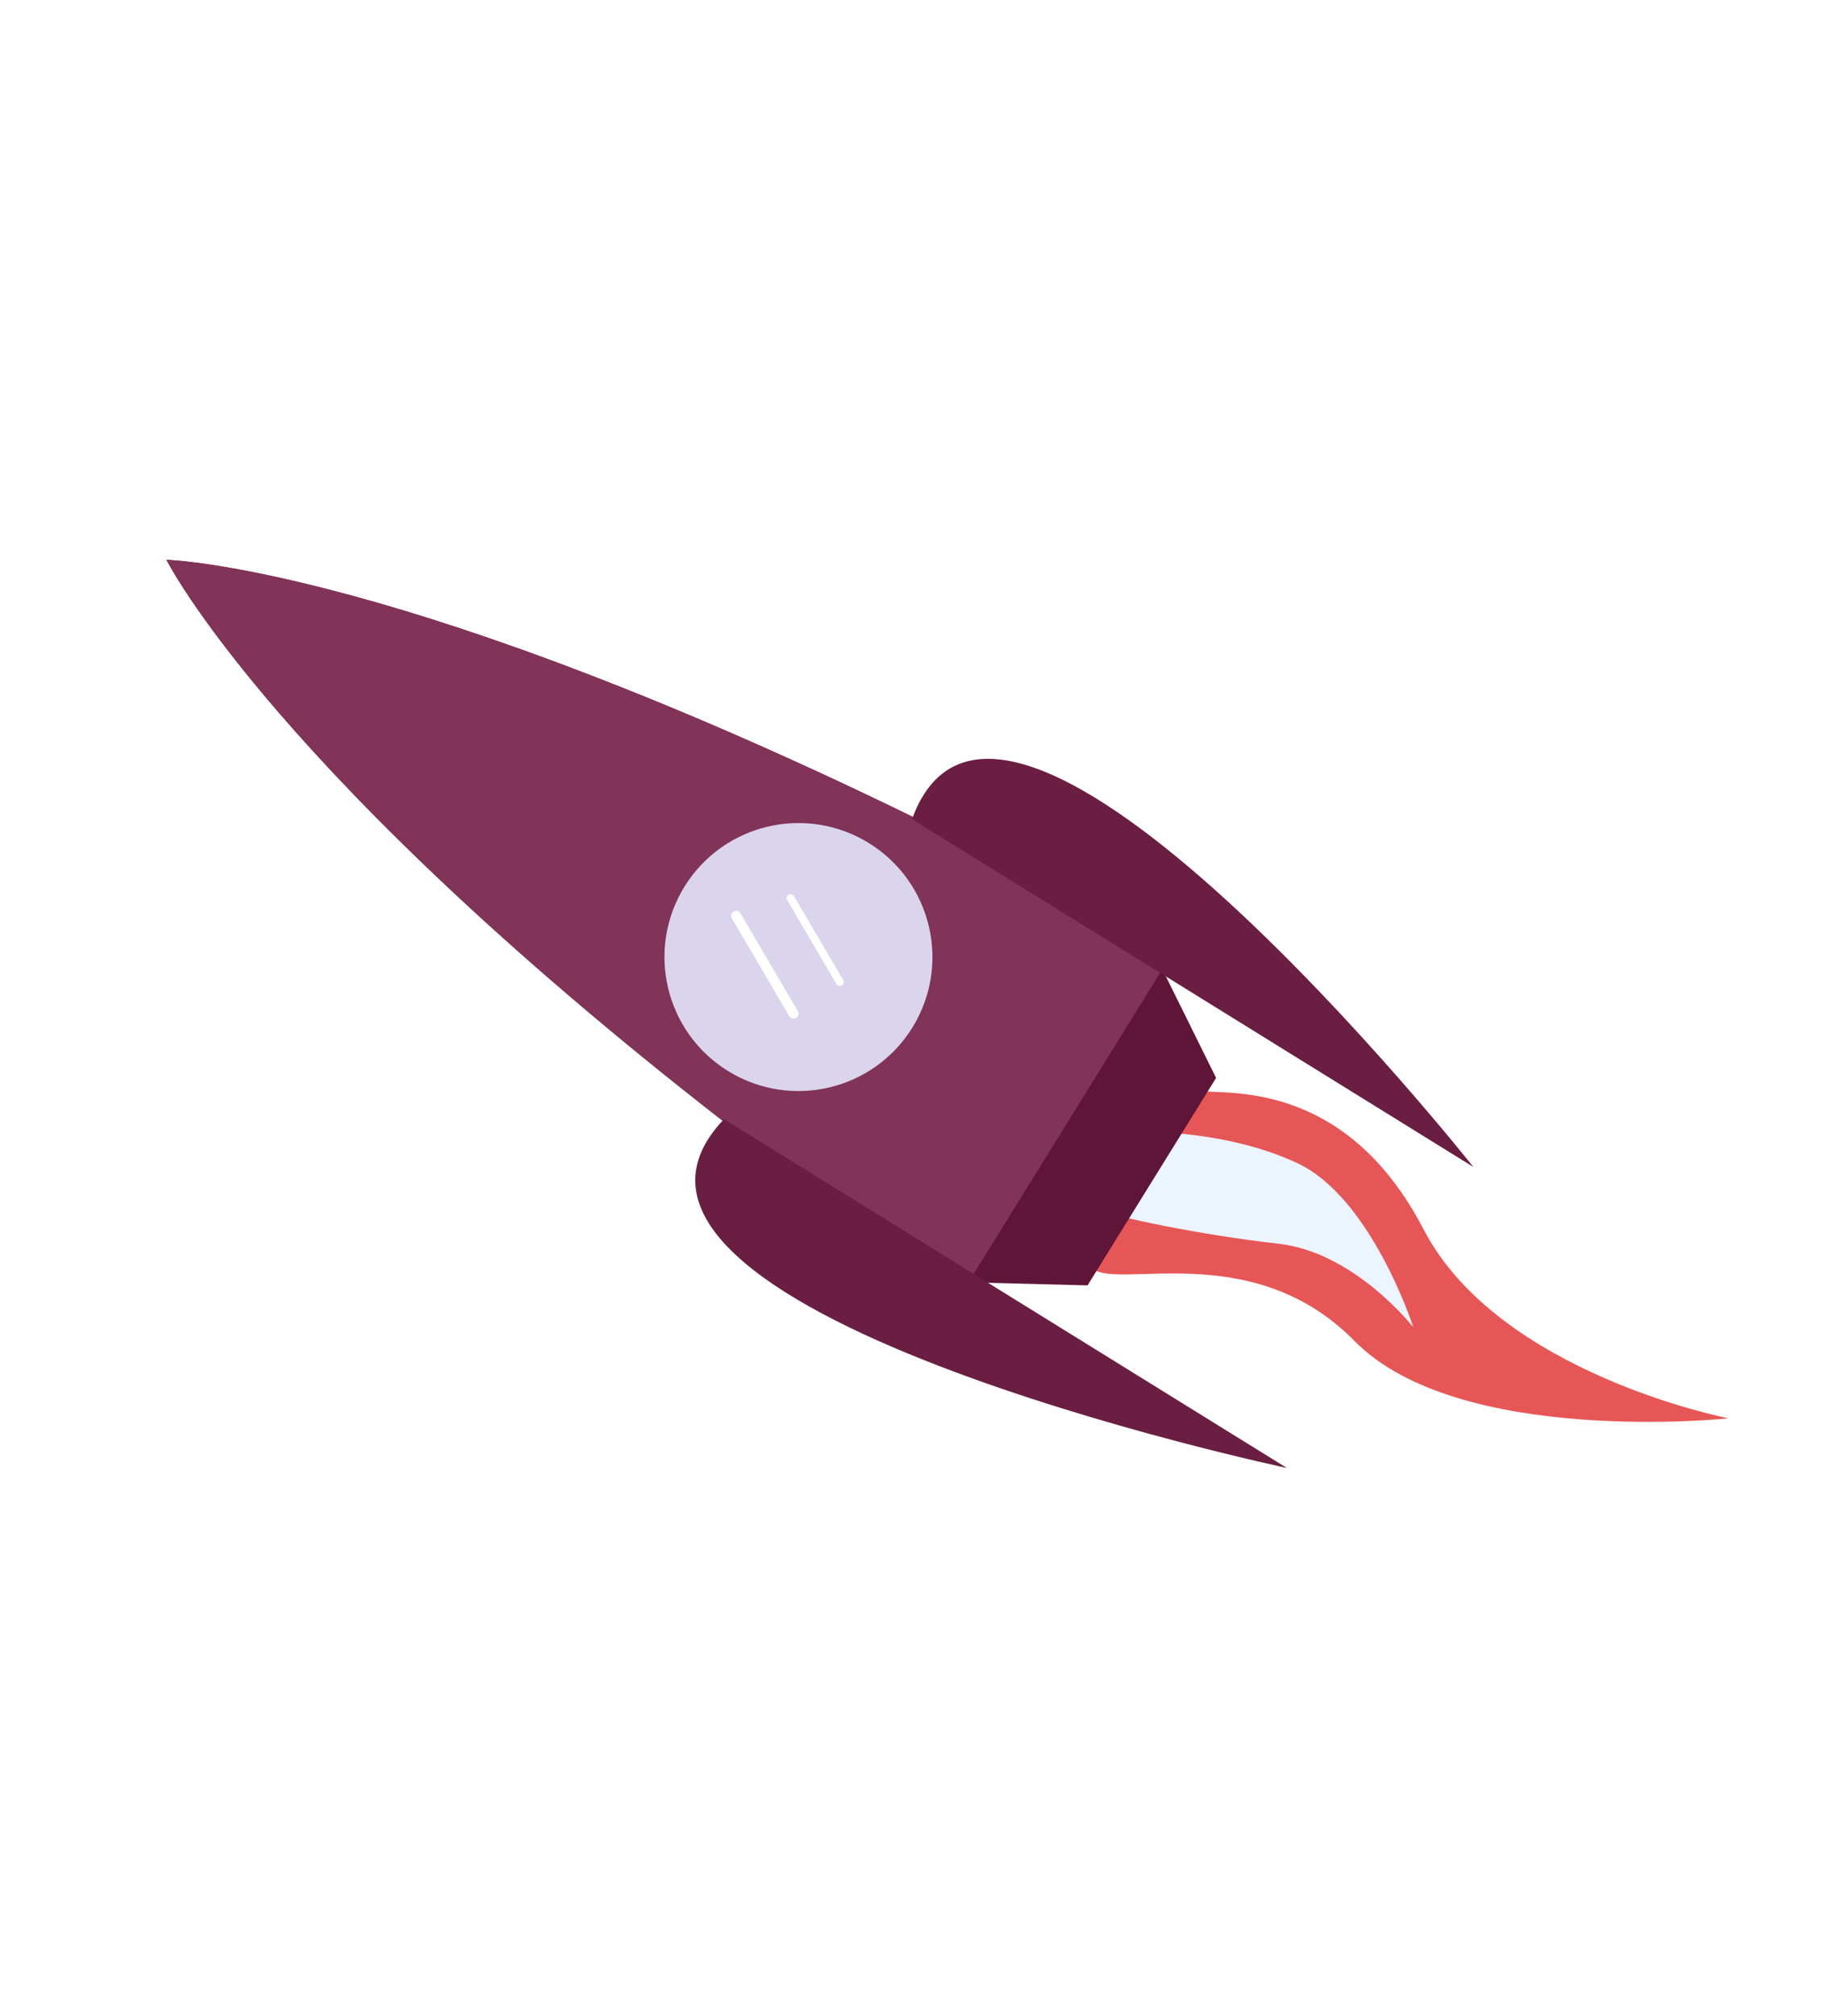 <svg width="476" height="526" viewBox="0 0 476 526" fill="none" xmlns="http://www.w3.org/2000/svg">
<g filter="url(#filter0_d)">
<path d="M309.756 282.142L296.235 295.886C296.235 295.886 277.301 312.597 288.655 326.585C294.127 333.325 330.287 318.249 357.474 345.922C384.66 373.594 455.079 366.114 455.079 366.114C455.079 366.114 395.079 354.47 375.51 316.812C355.94 279.155 326.649 281.42 317.753 280.776C313.961 280.502 309.756 282.142 309.756 282.142Z" fill="#E75656"/>
<path d="M293.564 293.248L290.414 299.789C290.414 299.789 285.725 308.046 291.167 311.649C293.789 313.385 317.695 318.33 337.622 320.546C357.549 322.762 372.841 342.368 372.841 342.368C372.841 342.368 361.928 308.582 342.568 299.524C323.208 290.467 299.302 290.936 296.168 291.789C294.833 292.152 293.564 293.248 293.564 293.248Z" fill="#EBF4FF"/>
<path d="M249.493 330.443L304.08 242.342L321.357 277.284L287.815 331.418L249.493 330.443Z" fill="#5E1538"/>
<path d="M47.437 142.084L223.639 251.258L197.989 292.655C75.579 198.42 47.437 142.084 47.437 142.084Z" fill="#813358"/>
<path d="M47.437 142.084L223.639 251.258L197.989 292.655C75.579 198.42 47.437 142.084 47.437 142.084Z" fill="#813358"/>
<path d="M47.437 142.084L223.639 251.258L247.973 211.984C109.518 143.644 47.437 142.084 47.437 142.084Z" fill="#813358"/>
<path d="M47.437 142.084L223.639 251.258L247.973 211.984C109.518 143.644 47.437 142.084 47.437 142.084Z" fill="#813358"/>
<path d="M196.928 291.997L246.911 211.327L307.414 248.814L257.431 329.485L196.928 291.997Z" fill="#813358"/>
<circle cx="212.367" cy="245.743" r="34.963" transform="rotate(-58.218 212.367 245.743)" fill="#DBD4ED"/>
<path d="M242.008 209.758L388.489 300.517C388.489 300.517 265.431 145.105 242.008 209.758Z" fill="#691E42"/>
<path d="M192.931 288.052L339.821 379.065C339.821 379.065 145.362 337.902 192.931 288.052Z" fill="#691E42"/>
<path d="M194.999 235.656C194.635 235.036 194.843 234.238 195.463 233.875C196.083 233.511 196.88 233.719 197.244 234.339L212.213 259.853C212.577 260.473 212.369 261.271 211.749 261.634C211.129 261.998 210.332 261.79 209.968 261.171L194.999 235.656Z" fill="white"/>
<path d="M209.425 230.874C209.139 230.386 209.302 229.758 209.79 229.472C210.278 229.186 210.906 229.349 211.192 229.837L224.054 251.759C224.34 252.247 224.177 252.875 223.689 253.161C223.201 253.448 222.573 253.284 222.287 252.796L209.425 230.874Z" fill="white"/>
</g>
<path d="M234.339 162L232.189 162L233.995 147.638L215.677 147.638L213.914 162L211.764 162L215.505 131.47L217.655 131.47L215.892 145.617L234.21 145.617L235.93 131.47L238.08 131.47L234.339 162ZM251.148 160.581C252.84 160.581 254.374 160.051 255.75 158.99L256.609 160.538C255.778 161.111 254.875 161.556 253.901 161.871C252.926 162.158 251.951 162.301 250.976 162.301C249.314 162.301 247.837 161.957 246.547 161.269C245.257 160.552 244.254 159.563 243.537 158.302C242.821 157.041 242.462 155.607 242.462 154.002C242.462 152.397 242.864 150.892 243.666 149.487C244.469 148.054 245.587 146.907 247.02 146.047C248.454 145.158 250.074 144.714 251.88 144.714C253.944 144.714 255.664 145.287 257.04 146.434C258.416 147.581 259.333 149.272 259.792 151.508L244.87 156.152C245.3 157.471 246.074 158.546 247.193 159.377C248.339 160.18 249.658 160.581 251.148 160.581ZM251.837 146.391C250.461 146.391 249.214 146.735 248.096 147.423C246.977 148.082 246.089 148.985 245.429 150.132C244.799 151.25 244.483 152.468 244.483 153.787C244.483 154.16 244.498 154.432 244.526 154.604L257.427 150.605C256.997 149.372 256.294 148.369 255.32 147.595C254.345 146.792 253.184 146.391 251.837 146.391ZM270.167 129.32L266.125 162L264.104 162L268.103 129.32L270.167 129.32ZM279.867 129.32L275.825 162L273.804 162L277.803 129.32L279.867 129.32ZM291.373 162.344C289.854 162.344 288.435 162.014 287.116 161.355C285.826 160.667 284.794 159.707 284.02 158.474C283.246 157.213 282.859 155.765 282.859 154.131C282.859 152.612 283.203 151.135 283.891 149.702C284.579 148.24 285.625 147.05 287.03 146.133C288.463 145.187 290.226 144.714 292.319 144.714C293.867 144.714 295.286 145.058 296.576 145.746C297.895 146.434 298.927 147.409 299.672 148.67C300.446 149.903 300.833 151.307 300.833 152.884C300.833 154.375 300.489 155.851 299.801 157.313C299.142 158.746 298.095 159.95 296.662 160.925C295.257 161.871 293.494 162.344 291.373 162.344ZM291.459 160.624C293.064 160.624 294.412 160.251 295.501 159.506C296.619 158.761 297.436 157.815 297.952 156.668C298.497 155.493 298.769 154.274 298.769 153.013C298.769 151.723 298.468 150.576 297.866 149.573C297.264 148.57 296.461 147.796 295.458 147.251C294.483 146.706 293.408 146.434 292.233 146.434C290.656 146.434 289.309 146.807 288.191 147.552C287.102 148.297 286.285 149.258 285.74 150.433C285.195 151.58 284.923 152.784 284.923 154.045C284.923 155.306 285.21 156.439 285.783 157.442C286.385 158.445 287.188 159.234 288.191 159.807C289.194 160.352 290.284 160.624 291.459 160.624ZM325.358 137.791L324.412 145.402L329.658 145.402L329.443 147.079L324.197 147.079L322.391 162L320.37 162L322.176 147.079L318.564 147.079L318.779 145.402L322.391 145.402L323.294 137.791L325.358 137.791ZM343.814 144.714C345.391 144.714 346.609 145.187 347.469 146.133C348.329 147.05 348.687 148.254 348.544 149.745L347.039 162L345.018 162L346.437 150.132C346.523 149.1 346.279 148.254 345.706 147.595C345.133 146.907 344.287 146.549 343.169 146.52C341.965 146.52 340.833 146.807 339.772 147.38C338.711 147.925 337.823 148.699 337.106 149.702C336.389 150.677 335.959 151.78 335.816 153.013L334.698 162L332.677 162L336.676 129.32L338.697 129.32L336.332 148.541C337.106 147.394 338.152 146.477 339.471 145.789C340.818 145.072 342.266 144.714 343.814 144.714ZM362.722 160.581C364.413 160.581 365.947 160.051 367.323 158.99L368.183 160.538C367.351 161.111 366.448 161.556 365.474 161.871C364.499 162.158 363.524 162.301 362.55 162.301C360.887 162.301 359.411 161.957 358.121 161.269C356.831 160.552 355.827 159.563 355.111 158.302C354.394 157.041 354.036 155.607 354.036 154.002C354.036 152.397 354.437 150.892 355.24 149.487C356.042 148.054 357.16 146.907 358.594 146.047C360.027 145.158 361.647 144.714 363.453 144.714C365.517 144.714 367.237 145.287 368.613 146.434C369.989 147.581 370.906 149.272 371.365 151.508L356.444 156.152C356.874 157.471 357.648 158.546 358.766 159.377C359.912 160.18 361.231 160.581 362.722 160.581ZM363.41 146.391C362.034 146.391 360.787 146.735 359.669 147.423C358.551 148.082 357.662 148.985 357.003 150.132C356.372 151.25 356.057 152.468 356.057 153.787C356.057 154.16 356.071 154.432 356.1 154.604L369 150.605C368.57 149.372 367.867 148.369 366.893 147.595C365.918 146.792 364.757 146.391 363.41 146.391ZM379.031 149.659C379.748 148.14 380.837 146.95 382.299 146.09C383.761 145.201 385.266 144.743 386.814 144.714L386.513 146.692C385.252 146.692 384.048 146.979 382.901 147.552C381.783 148.097 380.851 148.871 380.106 149.874C379.361 150.849 378.931 151.924 378.816 153.099L377.698 162L375.677 162L377.741 145.187L379.504 145.187L379.031 149.659ZM397.785 160.581C399.477 160.581 401.01 160.051 402.386 158.99L403.246 160.538C402.415 161.111 401.512 161.556 400.537 161.871C399.563 162.158 398.588 162.301 397.613 162.301C395.951 162.301 394.474 161.957 393.184 161.269C391.894 160.552 390.891 159.563 390.174 158.302C389.458 157.041 389.099 155.607 389.099 154.002C389.099 152.397 389.501 150.892 390.303 149.487C391.106 148.054 392.224 146.907 393.657 146.047C395.091 145.158 396.71 144.714 398.516 144.714C400.58 144.714 402.3 145.287 403.676 146.434C405.052 147.581 405.97 149.272 406.428 151.508L391.507 156.152C391.937 157.471 392.711 158.546 393.829 159.377C394.976 160.18 396.295 160.581 397.785 160.581ZM398.473 146.391C397.097 146.391 395.85 146.735 394.732 147.423C393.614 148.082 392.726 148.985 392.066 150.132C391.436 151.25 391.12 152.468 391.12 153.787C391.12 154.16 391.135 154.432 391.163 154.604L404.063 150.605C403.633 149.372 402.931 148.369 401.956 147.595C400.982 146.792 399.821 146.391 398.473 146.391ZM410.353 160.71C410.353 160.28 410.525 159.907 410.869 159.592C411.213 159.248 411.6 159.076 412.03 159.076C412.346 159.076 412.632 159.205 412.89 159.463C413.148 159.721 413.277 160.036 413.277 160.409C413.277 160.839 413.105 161.212 412.761 161.527C412.417 161.842 412.045 162 411.643 162C411.299 162 410.998 161.885 410.74 161.656C410.482 161.398 410.353 161.083 410.353 160.71Z" fill="white"/>
<defs>
<filter id="filter0_d" x="13.788" y="102.81" width="446.926" height="317.405" filterUnits="userSpaceOnUse" color-interpolation-filters="sRGB">
<feFlood flood-opacity="0" result="BackgroundImageFix"/>
<feColorMatrix in="SourceAlpha" type="matrix" values="0 0 0 0 0 0 0 0 0 0 0 0 0 0 0 0 0 0 127 0"/>
<feOffset dx="-4" dy="4"/>
<feGaussianBlur stdDeviation="2"/>
<feColorMatrix type="matrix" values="0 0 0 0 0 0 0 0 0 0 0 0 0 0 0 0 0 0 0.25 0"/>
<feBlend mode="normal" in2="BackgroundImageFix" result="effect1_dropShadow"/>
<feBlend mode="normal" in="SourceGraphic" in2="effect1_dropShadow" result="shape"/>
</filter>
</defs>
</svg>
